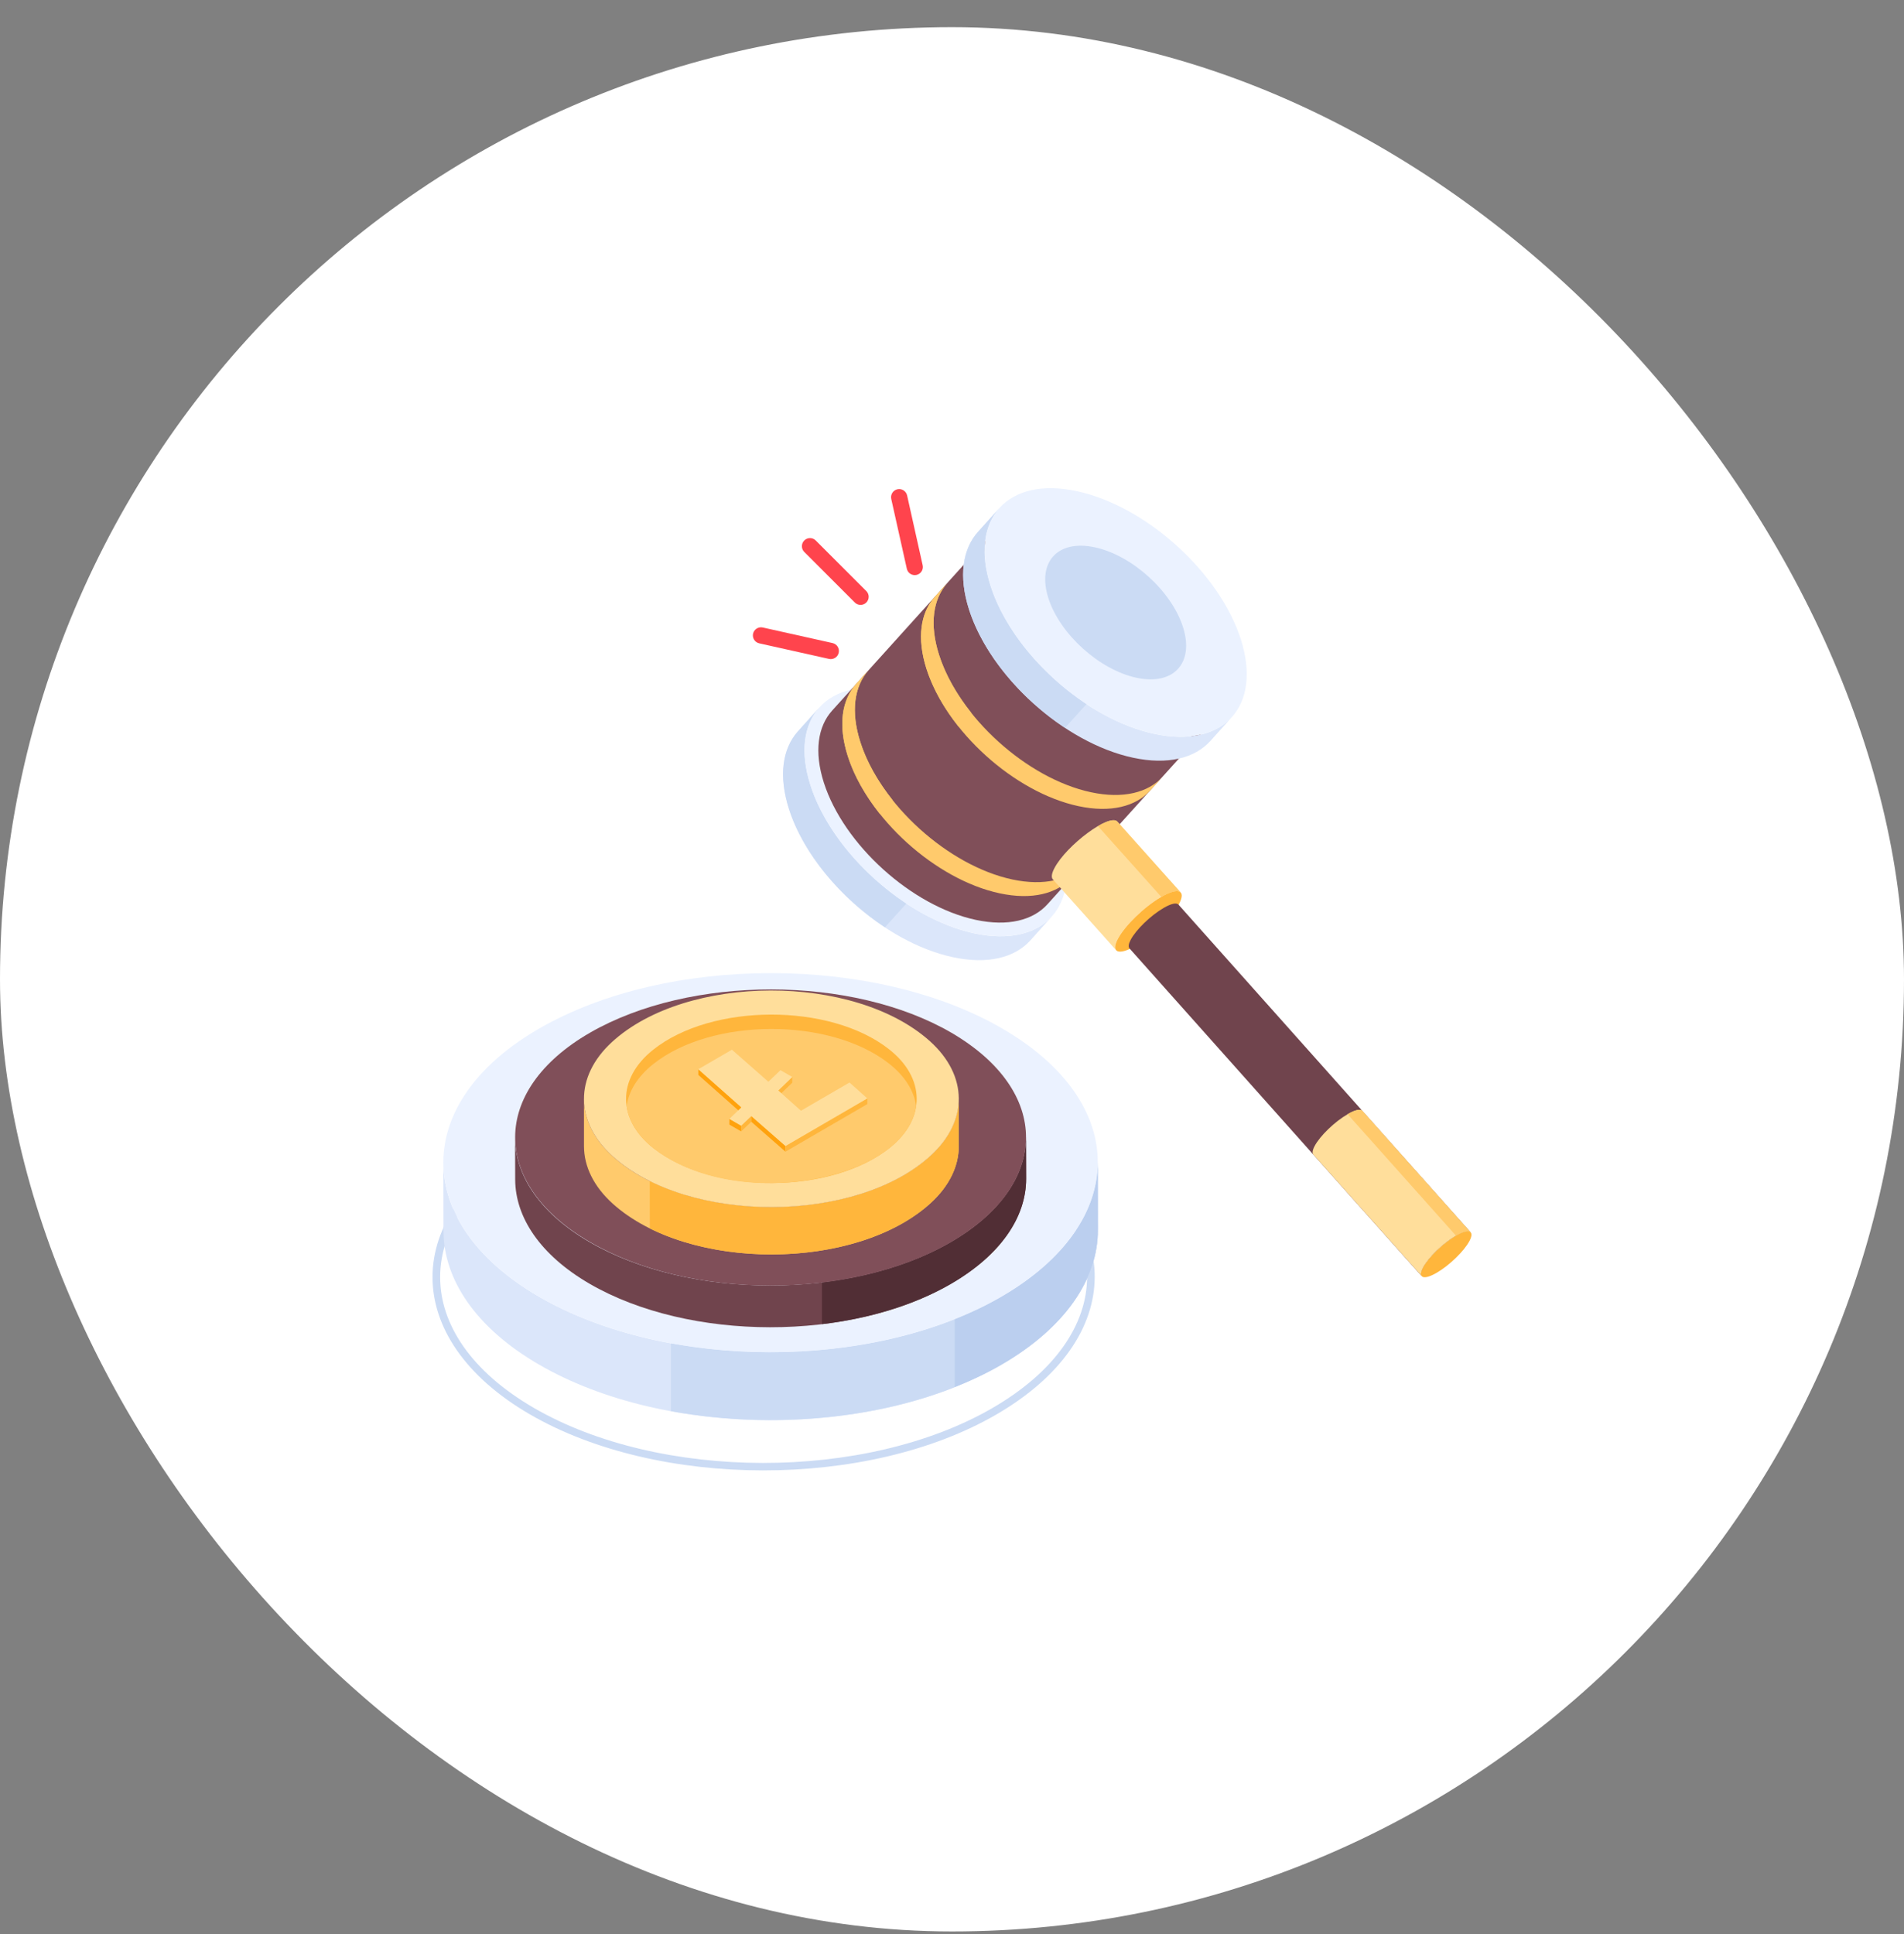 <svg width="64" height="65" viewBox="0 0 64 65" fill="none" xmlns="http://www.w3.org/2000/svg">
<rect x="0" y="0" width="64" height="65" fill="#808080" stroke="none"/>
<rect y="0.913" width="64" height="64" rx="32" fill="white"/>
<path d="M27.54 23.779L26.82 24.581C26.303 25.157 26.162 26.072 26.521 27.192C27.242 29.445 29.71 31.673 32.032 32.17C33.203 32.421 34.113 32.185 34.637 31.602L35.356 30.8C34.833 31.383 33.922 31.619 32.752 31.369C30.43 30.872 27.962 28.643 27.241 26.39C26.882 25.27 27.022 24.355 27.54 23.779Z" fill="#DBE6FA"/>
<path d="M27.241 26.39C27.723 27.897 28.989 29.391 30.468 30.365L29.746 31.165C28.268 30.191 27.003 28.698 26.521 27.192C26.162 26.072 26.303 25.157 26.82 24.581L27.54 23.779C27.022 24.355 26.882 25.27 27.241 26.39Z" fill="#CBDBF4"/>
<path d="M30.139 23.21C27.817 22.714 26.519 24.137 27.241 26.39C27.962 28.643 30.43 30.872 32.752 31.369C35.078 31.866 36.377 30.444 35.655 28.191C34.934 25.938 32.465 23.708 30.139 23.21Z" fill="#EBF2FF"/>
<path d="M33.474 17.784L27.969 23.884C27.49 24.418 27.36 25.265 27.692 26.303C28.361 28.39 30.647 30.455 32.798 30.915C33.883 31.147 34.726 30.929 35.211 30.388L40.715 24.289C40.23 24.829 39.387 25.047 38.302 24.815C36.151 24.355 33.865 22.29 33.196 20.203C32.864 19.166 32.994 18.318 33.474 17.784Z" fill="#804F59"/>
<path d="M29.196 22.525L28.775 22.992C28.296 23.527 28.166 24.373 28.497 25.412C29.165 27.499 31.452 29.564 33.603 30.023C34.687 30.256 35.531 30.036 36.018 29.497L36.43 29.04C35.943 29.571 35.103 29.787 34.025 29.557C31.875 29.095 29.588 27.03 28.92 24.944C28.587 23.907 28.717 23.06 29.196 22.525Z" fill="#FFCA6C"/>
<path d="M28.92 24.944C29.133 25.611 29.514 26.275 30.001 26.887L29.578 27.355C29.091 26.744 28.71 26.08 28.497 25.412C28.166 24.373 28.296 23.527 28.775 22.992L29.196 22.525C28.717 23.06 28.587 23.907 28.92 24.944Z" fill="#FFCA6C"/>
<path d="M31.843 19.595L31.421 20.061C30.942 20.596 30.812 21.443 31.143 22.482C31.811 24.568 34.098 26.633 36.25 27.093C37.334 27.325 38.177 27.105 38.664 26.566L39.077 26.109C38.59 26.64 37.749 26.857 36.671 26.626C34.521 26.164 32.234 24.099 31.566 22.013C31.233 20.976 31.363 20.129 31.843 19.595Z" fill="#FFCA6C"/>
<path d="M31.566 22.013C31.78 22.68 32.16 23.345 32.648 23.956L32.224 24.424C31.737 23.813 31.357 23.149 31.143 22.482C30.812 21.443 30.942 20.596 31.421 20.061L31.843 19.595C31.363 20.129 31.233 20.976 31.566 22.013Z" fill="#FFCA6C"/>
<path d="M33.593 17.075L32.873 17.877C32.356 18.453 32.216 19.368 32.574 20.488C33.296 22.741 35.764 24.969 38.086 25.466C39.256 25.717 40.166 25.481 40.69 24.898L41.41 24.096C40.886 24.679 39.976 24.915 38.805 24.665C36.483 24.168 34.015 21.939 33.294 19.686C32.935 18.566 33.076 17.651 33.593 17.075Z" fill="#DBE6FA"/>
<path d="M33.294 19.686C33.776 21.194 35.042 22.687 36.522 23.661L35.8 24.461C34.321 23.487 33.057 21.994 32.574 20.488C32.216 19.368 32.356 18.453 32.873 17.877L33.593 17.075C33.076 17.651 32.935 18.566 33.294 19.686Z" fill="#CBDBF4"/>
<path d="M36.193 16.507C33.871 16.01 32.572 17.433 33.294 19.686C34.015 21.939 36.483 24.168 38.805 24.665C41.131 25.162 42.43 23.74 41.709 21.487C40.987 19.234 38.519 17.005 36.193 16.507Z" fill="#EBF2FF"/>
<path d="M36.798 18.393C35.55 18.126 34.852 18.891 35.239 20.102C35.627 21.314 36.954 22.512 38.202 22.779C39.452 23.046 40.151 22.282 39.763 21.071C39.375 19.86 38.048 18.661 36.798 18.393Z" fill="#CBDBF4"/>
<path d="M39.691 29.998C39.604 29.906 39.372 29.95 39.033 30.143C38.463 30.472 37.81 31.11 37.573 31.56C37.476 31.748 37.462 31.874 37.52 31.937L35.388 29.552C35.335 29.489 35.344 29.364 35.441 29.18C35.846 28.402 37.301 27.325 37.559 27.613L39.691 29.998Z" fill="#FFDE9B"/>
<path d="M39.691 30C39.601 29.907 39.372 29.949 39.034 30.141L36.906 27.764C37.243 27.567 37.478 27.52 37.557 27.614L39.691 30Z" fill="#FFCA6C"/>
<path d="M39.034 30.143C38.464 30.473 37.809 31.108 37.571 31.562C37.334 32.017 37.603 32.119 38.173 31.79C38.743 31.461 39.398 30.825 39.636 30.37C39.873 29.917 39.603 29.815 39.034 30.143Z" fill="#FFB63C"/>
<path d="M49.438 41.421C49.372 41.351 49.196 41.384 48.939 41.531C48.506 41.78 48.011 42.264 47.831 42.605C47.758 42.748 47.747 42.844 47.791 42.892L37.964 31.872C37.923 31.824 37.931 31.728 38.004 31.589C38.184 31.244 38.683 30.764 39.115 30.514C39.372 30.364 39.548 30.331 39.611 30.401L49.438 41.421Z" fill="#70444D"/>
<path d="M49.438 41.421C49.372 41.351 49.196 41.384 48.939 41.531C48.506 41.78 48.011 42.264 47.831 42.605C47.758 42.748 47.747 42.844 47.791 42.891L44.146 38.804C44.106 38.756 44.113 38.661 44.186 38.522C44.366 38.177 44.865 37.696 45.298 37.447C45.554 37.297 45.73 37.264 45.793 37.333L49.438 41.421Z" fill="#FFDE9B"/>
<path d="M49.437 41.421C49.371 41.35 49.193 41.383 48.94 41.529L45.297 37.445C45.555 37.295 45.729 37.263 45.794 37.333L49.437 41.421Z" fill="#FFCA6C"/>
<path d="M48.94 41.531C48.507 41.781 48.01 42.263 47.83 42.607C47.65 42.952 47.854 43.029 48.287 42.779C48.718 42.53 49.215 42.048 49.396 41.703C49.576 41.359 49.371 41.282 48.94 41.531Z" fill="#FFB63C"/>
<path d="M17.808 47.532C13.444 44.996 13.449 40.836 17.822 38.311C22.165 35.803 29.21 35.802 33.527 38.311C37.904 40.855 37.888 45.001 33.47 47.551C29.148 50.047 22.122 50.039 17.808 47.532ZM25.684 36.681C22.887 36.681 20.086 37.297 17.949 38.531C13.749 40.956 13.741 44.875 17.936 47.312C22.179 49.778 29.09 49.786 33.343 47.331C37.589 44.88 37.607 40.976 33.399 38.531C31.276 37.297 28.482 36.681 25.684 36.681Z" fill="#CBDBF4"/>
<path d="M14.902 39.082L14.906 41.366C14.91 42.992 15.98 44.619 18.109 45.856C22.404 48.352 29.352 48.352 33.643 45.875C35.82 44.618 36.908 42.973 36.904 41.33L36.9 39.047C36.904 40.689 35.816 42.334 33.64 43.591C29.349 46.068 22.4 46.068 18.105 43.572C15.976 42.335 14.906 40.709 14.902 39.082Z" fill="#DBE6FA"/>
<path d="M36.9 39.047C36.904 40.689 35.816 42.334 33.64 43.591C30.637 45.324 26.336 45.84 22.551 45.142V47.425C26.337 48.124 30.64 47.608 33.643 45.874C35.82 44.618 36.908 42.973 36.904 41.33L36.9 39.047Z" fill="#CBDBF4"/>
<path d="M36.9 39.047C36.904 40.689 35.816 42.334 33.639 43.591C33.156 43.87 32.635 44.115 32.091 44.331V46.616C32.636 46.4 33.158 46.155 33.643 45.875C35.82 44.618 36.908 42.973 36.903 41.33L36.9 39.047Z" fill="#BBCFEF"/>
<path d="M18.118 34.571C13.827 37.048 13.837 41.092 18.105 43.572C22.4 46.068 29.349 46.069 33.64 43.591C37.963 41.095 37.991 37.067 33.696 34.571C29.427 32.09 22.442 32.075 18.118 34.571Z" fill="#EBF2FF"/>
<path d="M17.314 38.237L17.317 39.639C17.321 40.909 18.155 42.178 19.815 43.143C23.17 45.092 28.597 45.092 31.948 43.158C33.647 42.177 34.495 40.894 34.492 39.612L34.488 38.21C34.492 39.491 33.643 40.774 31.944 41.755C28.593 43.69 23.166 43.69 19.812 41.74C18.151 40.776 17.317 39.507 17.314 38.237Z" fill="#70444D"/>
<path d="M34.488 38.21C34.492 39.491 33.643 40.774 31.944 41.755C30.716 42.464 29.209 42.91 27.629 43.099V44.502C29.211 44.314 30.719 43.867 31.948 43.158C33.647 42.177 34.495 40.894 34.492 39.612L34.488 38.21Z" fill="#512E35"/>
<path d="M19.817 41.735C23.172 43.694 28.591 43.694 31.946 41.759C35.324 39.812 35.336 36.668 31.981 34.709C28.65 32.774 23.207 32.762 19.829 34.709C16.474 36.645 16.486 39.8 19.817 41.735Z" fill="#804F59"/>
<path d="M32.228 36.929L32.228 38.52C32.228 39.185 31.916 39.85 31.291 40.425C28.793 42.72 23.145 42.746 20.598 40.455C19.953 39.874 19.63 39.197 19.63 38.521L19.63 36.929C19.629 37.606 19.953 38.282 20.598 38.864C23.149 41.158 28.796 41.125 31.29 38.833C31.916 38.259 32.228 37.594 32.228 36.929Z" fill="#FFCA6C"/>
<path d="M31.29 38.833C29.139 40.81 24.668 41.099 21.84 39.691L21.844 41.285C24.673 42.69 29.141 42.4 31.291 40.425C31.916 39.85 32.228 39.185 32.228 38.52L32.228 36.929C32.228 37.594 31.916 38.259 31.29 38.833Z" fill="#FFB63C"/>
<path d="M31.26 34.995C32.539 36.146 32.552 37.674 31.29 38.833C28.793 41.128 23.145 41.155 20.598 38.864C19.318 37.711 19.306 36.185 20.566 35.025C23.074 32.721 28.723 32.712 31.26 34.995Z" fill="#FFDE9B"/>
<path d="M29.903 38.579C27.966 40.122 24.024 40.179 21.982 38.602C20.746 37.639 20.726 36.258 21.954 35.281C23.929 33.708 27.902 33.709 29.876 35.258C31.099 36.21 31.142 37.589 29.903 38.579Z" fill="#FFB63C"/>
<path d="M30.795 37.166C30.451 39.666 24.805 40.781 21.981 38.602C21.443 38.182 21.137 37.685 21.063 37.177C21.132 36.675 21.429 36.183 21.955 35.764C23.93 34.191 27.903 34.192 29.877 35.741C30.415 36.161 30.721 36.658 30.795 37.166Z" fill="#FFCA6C"/>
<path d="M26.631 36.196L26.631 36.388L26.161 36.84L26.161 36.648L26.631 36.196Z" fill="#FFB63C"/>
<path d="M24.92 37.216L24.919 37.408L23.473 36.127L23.473 35.935L24.92 37.216Z" fill="#FFA20D"/>
<path d="M25.254 37.508L25.253 37.7L24.913 38.024L24.913 37.832L25.254 37.508Z" fill="#FFB63C"/>
<path d="M24.913 37.832L24.913 38.024L24.517 37.796L24.518 37.604L24.913 37.832Z" fill="#FFA20D"/>
<path d="M26.403 38.514L26.402 38.706L25.253 37.7L25.254 37.508L26.403 38.514Z" fill="#FFA20D"/>
<path d="M29.153 36.915L29.153 37.107L26.402 38.706L26.403 38.514L29.153 36.915Z" fill="#FFB63C"/>
<path d="M28.555 36.382L29.153 36.915L26.403 38.514L25.254 37.508L24.913 37.832L24.518 37.604L24.92 37.216L23.473 35.935L24.602 35.279L25.828 36.356L26.234 35.967L26.631 36.196L26.161 36.649L26.923 37.33L28.555 36.382Z" fill="#FFDE9B"/>
<path d="M27.866 22.145L25.52 21.621C25.373 21.588 25.281 21.443 25.313 21.296C25.346 21.148 25.494 21.057 25.639 21.089L27.985 21.612C28.132 21.645 28.225 21.791 28.192 21.938C28.159 22.086 28.012 22.177 27.866 22.145Z" fill="#FF444D"/>
<path d="M28.734 20.25L27.034 18.55C26.928 18.444 26.928 18.271 27.034 18.165C27.141 18.058 27.314 18.058 27.42 18.165L29.119 19.864C29.226 19.971 29.226 20.143 29.119 20.25C29.013 20.356 28.84 20.356 28.734 20.25Z" fill="#FF444D"/>
<path d="M30.482 19.116L29.958 16.77C29.926 16.622 30.018 16.477 30.165 16.444C30.311 16.411 30.458 16.503 30.491 16.651L31.014 18.997C31.047 19.144 30.954 19.289 30.807 19.322C30.661 19.355 30.515 19.263 30.482 19.116Z" fill="#FF444D"/>
</svg>
